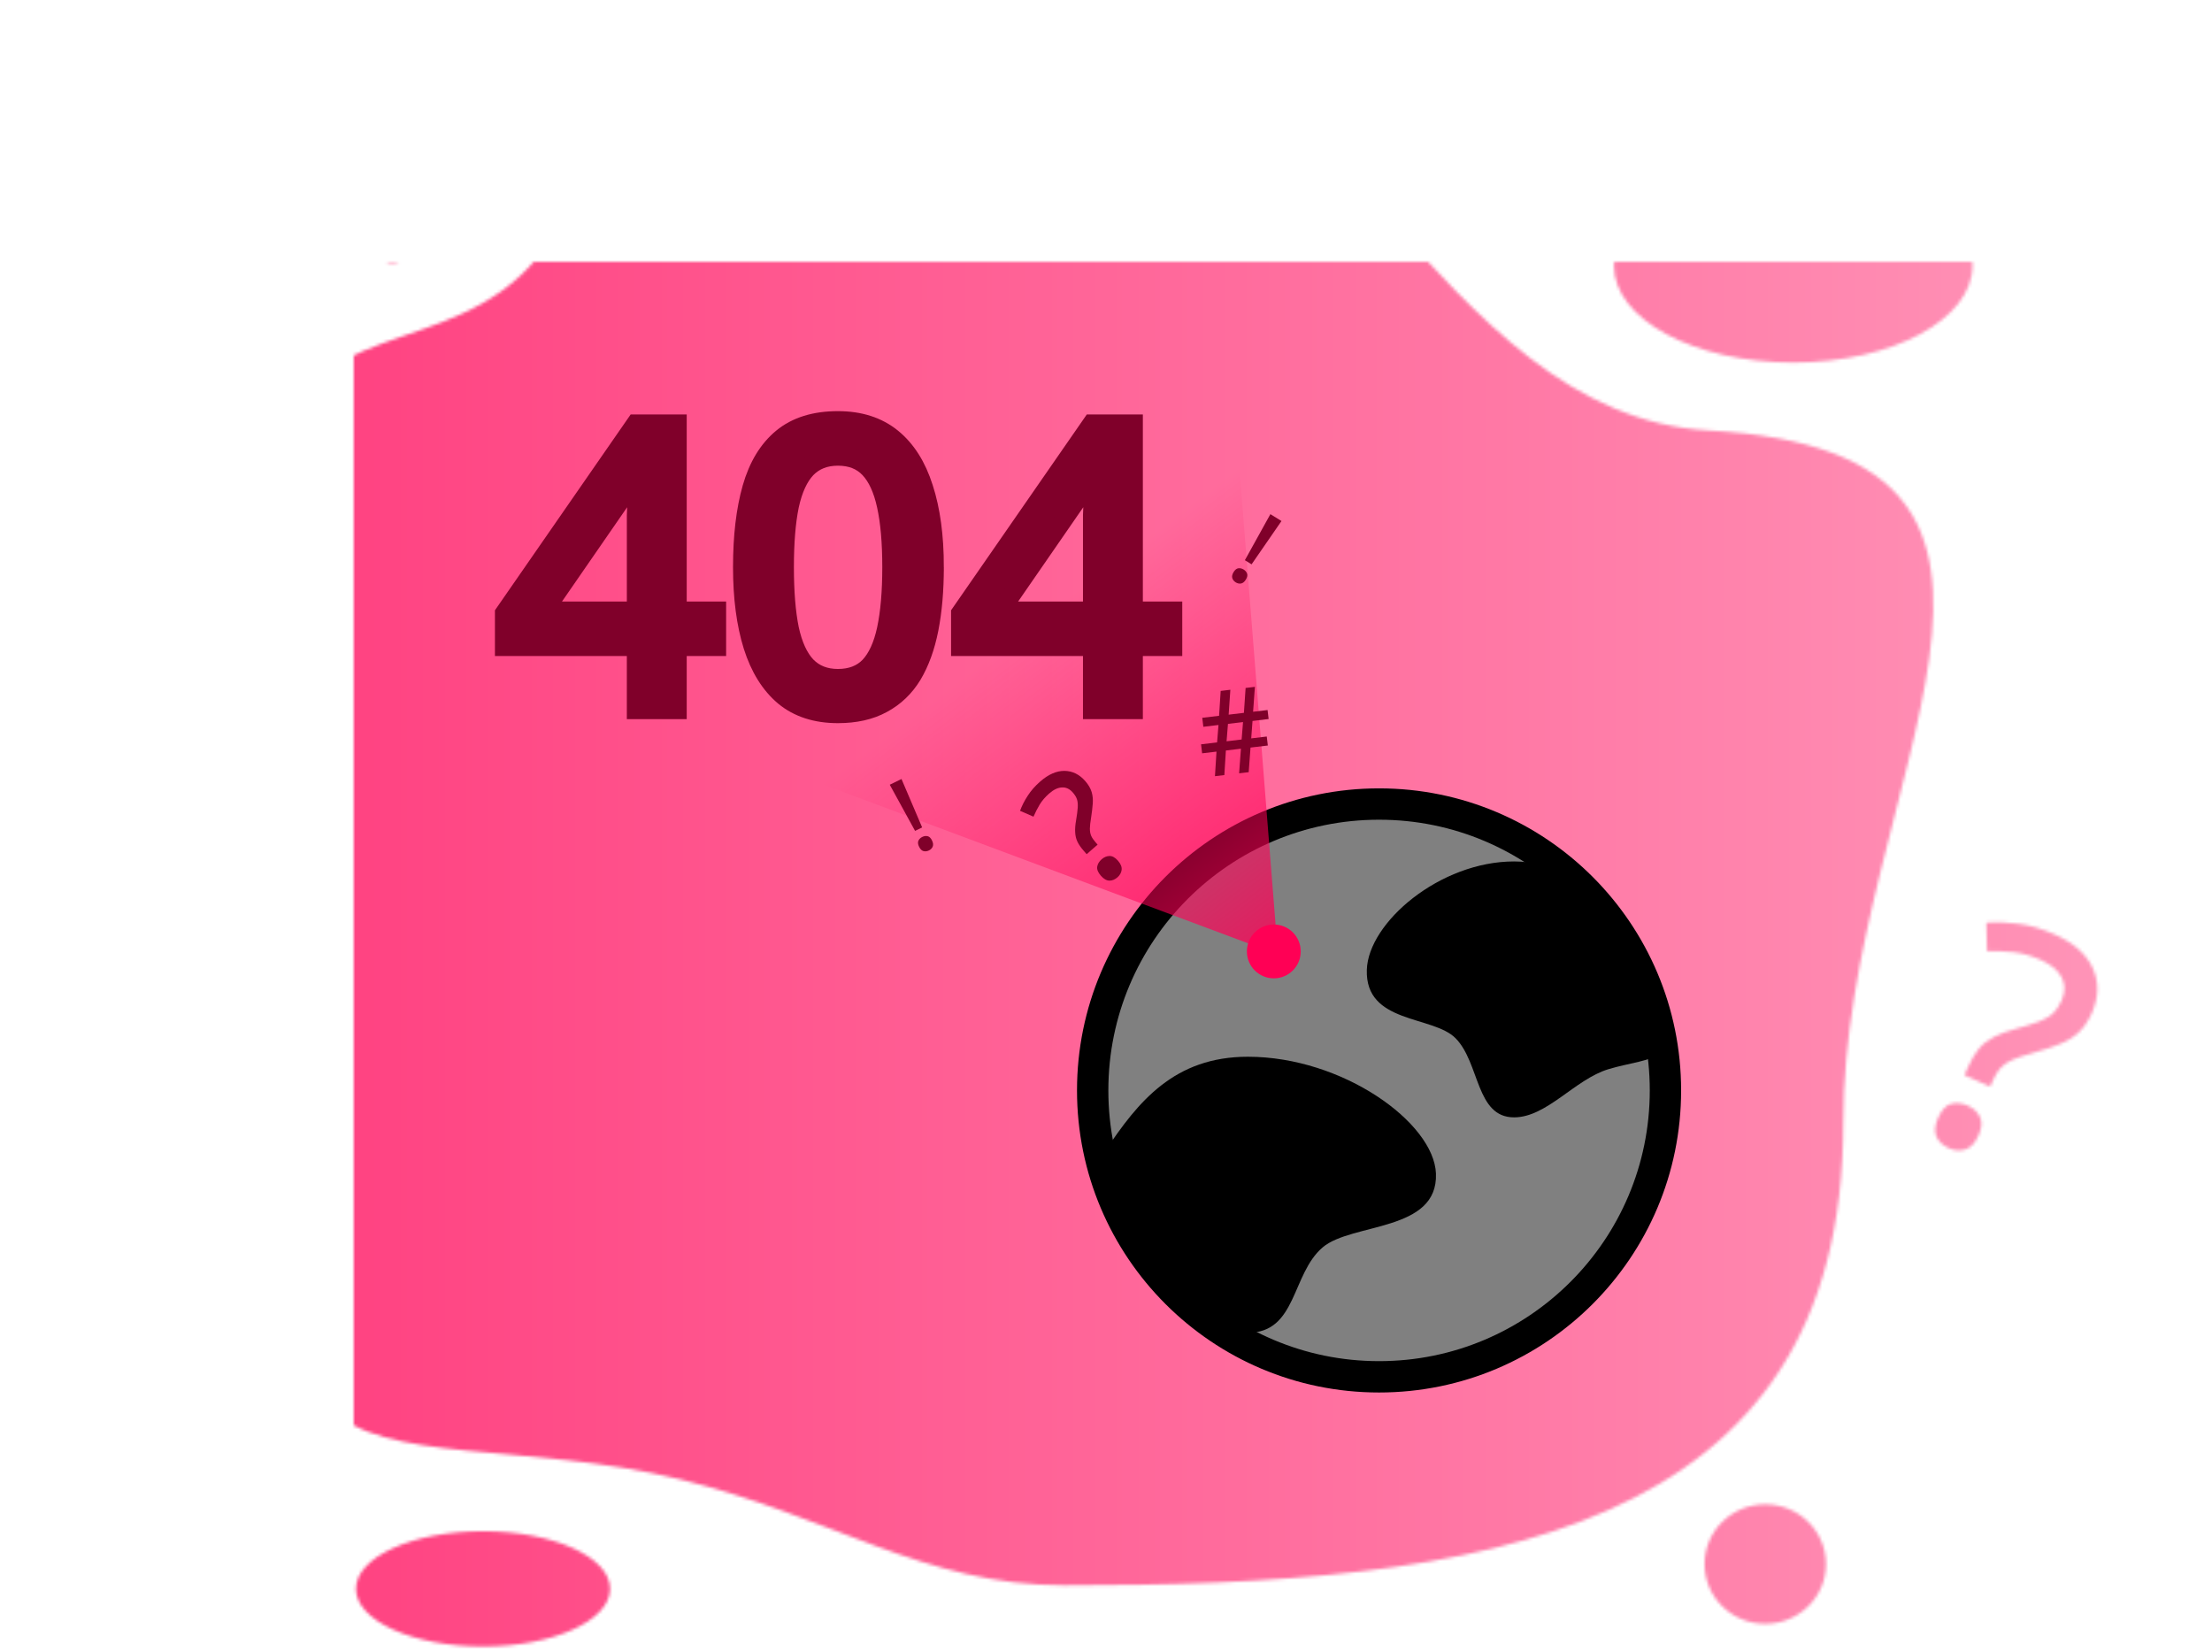 <svg width="705.706" height="527.027" viewBox="0,0,705.706,527.027" xmlns="http://www.w3.org/2000/svg"><defs><linearGradient x1="-112.853" y1="180" x2="592.853" y2="180" gradientUnits="userSpaceOnUse" id="color-1"><stop offset="0" stop-color="#ff3377"/><stop offset="1" stop-color="#ff99bb"/></linearGradient><linearGradient x1="216.06" y1="116.159" x2="295.405" y2="220.56" gradientUnits="userSpaceOnUse" id="color-2"><stop offset="0" stop-color="#ff0056" stop-opacity="0"/><stop offset="1" stop-color="#ff0056" stop-opacity="0.8"/></linearGradient><mask id="mask-1"><g><g data-paper-data="{&quot;isPaintingLayer&quot;:true}" fill-rule="nonzero" stroke="none" stroke-width="0" stroke-linecap="butt" stroke-linejoin="miter" stroke-miterlimit="10" stroke-dasharray="" stroke-dashoffset="0" style="mix-blend-mode: normal"><path d="M-112.853,443.514v-527.027h705.706v527.027z" fill="none"/><path d="M0.271,-22.302c-1.067,-2.295 -1.754,-4.387 -2.061,-6.274c-0.307,-1.888 -0.212,-3.867 0.285,-5.938c0.472,-2.123 1.349,-4.466 2.632,-7.029c1.422,-2.945 2.468,-5.335 3.138,-7.169c0.698,-1.911 1.029,-3.587 0.992,-5.029c-0.036,-1.442 -0.467,-3.05 -1.291,-4.824c-1.237,-2.66 -3.07,-4.283 -5.498,-4.866c-2.453,-0.636 -5.349,-0.178 -8.687,1.375c-2.973,1.383 -5.504,3.035 -7.592,4.958c-2.036,1.898 -3.947,3.929 -5.733,6.092l-6.978,-5.796c1.981,-2.698 4.357,-5.23 7.127,-7.596c2.746,-2.419 6.048,-4.525 9.909,-6.32c6.103,-2.838 11.516,-3.546 16.237,-2.125c4.721,1.421 8.246,4.636 10.575,9.644c1.237,2.66 1.873,5.188 1.908,7.583c0.011,2.343 -0.443,4.71 -1.36,7.104c-0.865,2.369 -1.983,5.014 -3.353,7.935c-1.23,2.539 -2.114,4.663 -2.652,6.372c-0.485,1.685 -0.644,3.186 -0.475,4.504c0.168,1.317 0.641,2.811 1.417,4.48l0.873,1.878l-8.138,3.784zM6.247,-4.334c-1.14,-2.452 -1.341,-4.452 -0.602,-6.001c0.739,-1.549 2.047,-2.76 3.925,-3.633c1.774,-0.825 3.491,-1.02 5.152,-0.587c1.713,0.409 3.139,1.839 4.279,4.291c1.116,2.4 1.302,4.438 0.56,6.116c-0.715,1.601 -1.959,2.814 -3.733,3.639c-1.878,0.873 -3.659,1.067 -5.344,0.582c-1.709,-0.538 -3.122,-2.006 -4.238,-4.406zM515.112,256.734c1.029,-2.313 2.153,-4.205 3.374,-5.677c1.221,-1.472 2.775,-2.701 4.662,-3.688c1.91,-1.039 4.253,-1.918 7.028,-2.636c3.154,-0.864 5.643,-1.646 7.466,-2.347c1.899,-0.73 3.38,-1.582 4.443,-2.558c1.063,-0.975 1.992,-2.357 2.787,-4.144c1.192,-2.681 1.21,-5.128 0.054,-7.342c-1.133,-2.267 -3.381,-4.148 -6.746,-5.644c-2.996,-1.332 -5.905,-2.154 -8.726,-2.464c-2.769,-0.287 -5.555,-0.392 -8.359,-0.317l-0.217,-9.069c3.335,-0.28 6.805,-0.153 10.409,0.379c3.627,0.48 7.386,1.584 11.276,3.314c6.15,2.735 10.241,6.349 12.273,10.841c2.032,4.492 1.926,9.262 -0.318,14.308c-1.192,2.681 -2.679,4.821 -4.461,6.422c-1.759,1.548 -3.841,2.762 -6.248,3.644c-2.354,0.905 -5.082,1.801 -8.184,2.688c-2.722,0.741 -4.904,1.471 -6.546,2.189c-1.589,0.742 -2.825,1.609 -3.707,2.602c-0.882,0.993 -1.697,2.33 -2.445,4.012l-0.842,1.892l-8.2,-3.647zM505.497,273.047c1.099,-2.471 2.475,-3.937 4.128,-4.398c1.653,-0.461 3.426,-0.271 5.318,0.571c1.787,0.795 3.063,1.96 3.828,3.497c0.817,1.56 0.677,3.575 -0.422,6.046c-1.075,2.418 -2.489,3.899 -4.242,4.441c-1.677,0.514 -3.408,0.373 -5.196,-0.422c-1.892,-0.842 -3.209,-2.057 -3.951,-3.646c-0.718,-1.642 -0.54,-3.671 0.536,-6.089zM-12.906,182.619c0,-60.495 -43.037,-96.895 -6.056,-139.064c25.514,-29.095 70.72,-12.776 91.41,-69.976c25.047,-69.244 123.055,-53.885 153.164,-53.885c87.539,0 119.114,129.256 206.745,134.119c130.289,7.229 42.867,112.847 42.867,220.885c0,132.343 -116.16,147.548 -248.503,147.548c-44.94,0 -74.32,-22.109 -122.933,-33.894c-48.613,-11.785 -95.204,-4.828 -111.339,-22.899c-21.077,-23.606 8.707,-62.881 7.464,-105.305c-1.243,-42.424 -12.82,-50.397 -12.82,-77.529zM364.647,-61.504c0,10.53 -8.675,19.067 -19.376,19.067c-10.701,0 -19.376,-8.537 -19.376,-19.067c0,-10.53 8.675,-19.067 19.376,-19.067c10.701,0 19.376,8.537 19.376,19.067zM516.451,1.263c0,17.058 -25.608,30.886 -57.197,30.886c-31.589,0 -57.197,-13.828 -57.197,-30.886c0,-17.058 25.608,-30.886 57.197,-30.886c31.589,0 57.197,13.828 57.197,30.886zM469.71,415.467c0,10.53 -8.675,19.067 -19.376,19.067c-10.701,0 -19.376,-8.537 -19.376,-19.067c0,-10.53 8.675,-19.067 19.376,-19.067c10.701,0 19.376,8.537 19.376,19.067zM81.789,423.366c0,10.156 -18.152,18.39 -40.543,18.39c-22.391,0 -40.543,-8.233 -40.543,-18.39c0,-10.156 18.152,-18.39 40.543,-18.39c22.391,0 40.543,8.233 40.543,18.39zM-50.985,249.685l-10.88,1.637l-14.42,-72.007l18.013,-2.71zM-63.13,274.136c-0.57,-3.788 -0.003,-6.593 1.701,-8.415c1.704,-1.822 3.966,-2.946 6.787,-3.37c2.66,-0.4 5.072,0.02 7.236,1.26c2.165,1.24 3.532,3.754 4.102,7.542c0.558,3.707 -0.003,6.553 -1.683,8.536c-1.692,1.903 -3.867,3.054 -6.527,3.455c-2.821,0.424 -5.32,-0.024 -7.496,-1.345c-2.189,-1.401 -3.562,-3.956 -4.12,-7.663z" fill="#ffffff"/></g></g></mask></defs><g transform="translate(112.853,83.514)" mask="url(#mask-1)"><g data-paper-data="{&quot;isPaintingLayer&quot;:true}" fill-rule="nonzero" stroke-linejoin="miter" stroke-miterlimit="10" stroke-dasharray="" stroke-dashoffset="0" style="mix-blend-mode: normal"><path d="M-112.853,443.514v-527.027h705.706v527.027z" data-paper-data="{&quot;index&quot;:null}" fill="url(#color-1)" stroke="none" stroke-width="0" stroke-linecap="butt"/><path d="M235.751,264.355c0,-50.46 40.906,-91.365 91.365,-91.365c50.46,0 91.365,40.906 91.365,91.365c0,50.46 -40.906,91.365 -91.365,91.365c-50.46,0 -91.365,-40.906 -91.365,-91.365z" fill="#808080" stroke="#000000" stroke-width="10" stroke-linecap="butt"/><path d="M413.008,232.124c13.873,23.905 0.773,21.348 -12.744,25.463c-10.711,3.26 -19.626,15.359 -30.083,15.359c-12.252,0 -10.869,-17.398 -18.675,-25.26c-7.263,-7.315 -28.842,-4.524 -28.296,-21.809c0.477,-15.112 23.318,-34.574 46.971,-34.574c23.652,0 31.887,21.971 42.826,40.821z" fill="#000000" stroke="none" stroke-width="0" stroke-linecap="butt"/><path d="M285.27,253.607c30.212,0 59.387,20.991 59.997,37.29c0.698,18.643 -26.865,15.633 -36.143,23.522c-9.971,8.479 -8.204,27.244 -23.854,27.244c-13.356,0 -25.192,-7.617 -34.896,-19.934c-9.704,-12.317 -13.731,-33.354 -10.694,-37.934c10.548,-15.904 22.133,-30.189 45.59,-30.189z" data-paper-data="{&quot;index&quot;:null}" fill="#000000" stroke="none" stroke-width="0" stroke-linecap="butt"/><path d="M294.855,220.977l-145.281,-54.288l132.973,-101.059z" fill="url(#color-2)" stroke="none" stroke-width="0" stroke-linecap="butt"/><path d="M284.948,220.009c0,-4.744 3.846,-8.59 8.59,-8.59c4.744,0 8.59,3.846 8.59,8.59c0,4.744 -3.846,8.59 -8.59,8.59c-4.744,0 -8.59,-3.846 -8.59,-8.59z" fill="#ff0055" stroke="none" stroke-width="0.5" stroke-linecap="butt"/><path d="M181.346,180.452l-2.262,1.102l-8.073,-14.724l3.745,-1.824zM180.369,186.618c-0.384,-0.787 -0.452,-1.438 -0.205,-1.952c0.247,-0.514 0.664,-0.914 1.25,-1.2c0.553,-0.269 1.108,-0.343 1.665,-0.22c0.557,0.122 1.028,0.577 1.411,1.365c0.375,0.771 0.448,1.43 0.217,1.978c-0.239,0.531 -0.635,0.931 -1.188,1.2c-0.586,0.286 -1.162,0.359 -1.728,0.22c-0.573,-0.156 -1.048,-0.619 -1.423,-1.39z" fill="#80002a" stroke="none" stroke-width="1" stroke-linecap="square"/><path d="M232.81,187.813c-0.86,-0.984 -1.502,-1.921 -1.926,-2.812c-0.424,-0.891 -0.662,-1.886 -0.715,-2.983c-0.072,-1.12 0.025,-2.407 0.291,-3.862c0.28,-1.664 0.454,-2.999 0.522,-4.005c0.07,-1.047 -0.007,-1.926 -0.233,-2.635c-0.226,-0.71 -0.671,-1.444 -1.335,-2.204c-0.996,-1.14 -2.138,-1.68 -3.426,-1.619c-1.307,0.038 -2.676,0.683 -4.107,1.933c-1.274,1.114 -2.29,2.297 -3.048,3.551c-0.735,1.234 -1.389,2.516 -1.963,3.845l-4.293,-1.867c0.593,-1.622 1.405,-3.219 2.437,-4.791c1.012,-1.594 2.345,-3.114 3.999,-4.56c2.615,-2.286 5.195,-3.417 7.74,-3.393c2.544,0.024 4.754,1.109 6.63,3.254c0.996,1.14 1.676,2.301 2.038,3.482c0.343,1.159 0.46,2.398 0.35,3.716c-0.087,1.299 -0.26,2.77 -0.518,4.415c-0.244,1.435 -0.376,2.615 -0.396,3.54c0.002,0.905 0.14,1.672 0.414,2.3c0.273,0.629 0.723,1.3 1.348,2.016l0.703,0.805l-3.487,3.048zM238.361,195.855c-0.918,-1.051 -1.306,-2.013 -1.163,-2.887c0.143,-0.874 0.617,-1.663 1.421,-2.366c0.76,-0.664 1.583,-1.009 2.468,-1.033c0.908,-0.044 1.821,0.459 2.739,1.51c0.899,1.028 1.285,2.012 1.159,2.95c-0.123,0.896 -0.565,1.677 -1.325,2.341c-0.805,0.703 -1.66,1.056 -2.564,1.059c-0.924,-0.02 -1.836,-0.544 -2.735,-1.572z" fill="#80002a" stroke="none" stroke-width="1" stroke-linecap="square"/><path d="M286.743,146.484l-0.415,5.554l4.96,-0.59l0.341,2.87l-5.521,0.656l-0.585,7.852l-3.057,0.363l0.585,-7.852l-4.804,0.571l-0.491,7.84l-2.995,0.356l0.491,-7.84l-4.585,0.545l-0.341,-2.87l5.116,-0.608l0.446,-5.557l-4.835,0.575l-0.341,-2.87l5.365,-0.638l0.511,-7.938l3.088,-0.367l-0.543,7.941l4.866,-0.579l0.543,-7.941l2.963,-0.352l-0.574,7.945l4.617,-0.549l0.341,2.87zM278.467,152.972l4.804,-0.571l0.446,-5.557l-4.804,0.571z" fill="#80002a" stroke="none" stroke-width="1" stroke-linecap="square"/><path d="M115.806,122.774h-12.571v20.136h-13.104v-20.136h-42.082v-10.654l41.869,-60.406h13.317v59.661h12.571zM90.131,86.658c0,-1.989 0,-3.906 0,-5.753c0.071,-1.918 0.142,-3.729 0.213,-5.433c0.142,-1.776 0.213,-3.409 0.213,-4.901c0.071,-1.492 0.142,-2.805 0.213,-3.942h-0.533c-0.639,1.634 -1.456,3.374 -2.45,5.22c-0.994,1.776 -1.989,3.338 -2.983,4.688l-24.077,34.838h29.404zM185.265,97.419c0,7.316 -0.568,13.885 -1.705,19.709c-1.136,5.753 -2.912,10.654 -5.327,14.702c-2.415,3.977 -5.611,7.031 -9.588,9.162c-3.906,2.131 -8.63,3.196 -14.169,3.196c-6.96,0 -12.678,-1.847 -17.152,-5.54c-4.475,-3.764 -7.813,-9.127 -10.014,-16.087c-2.202,-7.031 -3.303,-15.412 -3.303,-25.143c0,-9.872 0.994,-18.289 2.983,-25.249c1.989,-6.96 5.22,-12.287 9.695,-15.981c4.475,-3.693 10.405,-5.54 17.792,-5.54c6.96,0 12.713,1.847 17.259,5.54c4.546,3.693 7.919,9.02 10.121,15.981c2.273,6.96 3.409,15.377 3.409,25.249zM137.43,97.419c0,7.884 0.533,14.454 1.598,19.709c1.136,5.256 2.948,9.198 5.433,11.826c2.557,2.628 5.895,3.942 10.014,3.942c4.19,0 7.529,-1.278 10.014,-3.835c2.486,-2.628 4.297,-6.57 5.433,-11.826c1.136,-5.327 1.705,-11.932 1.705,-19.816c0,-7.884 -0.568,-14.418 -1.705,-19.603c-1.136,-5.256 -2.948,-9.198 -5.433,-11.826c-2.486,-2.628 -5.824,-3.942 -10.014,-3.942c-4.119,0 -7.458,1.314 -10.014,3.942c-2.486,2.628 -4.297,6.57 -5.433,11.826c-1.065,5.185 -1.598,11.719 -1.598,19.603zM261.329,122.774h-12.571v20.136h-13.104v-20.136h-42.082v-10.654l41.869,-60.406h13.317v59.661h12.571zM235.653,86.658c0,-1.989 0,-3.906 0,-5.753c0.071,-1.918 0.142,-3.729 0.213,-5.433c0.142,-1.776 0.213,-3.409 0.213,-4.901c0.071,-1.492 0.142,-2.805 0.213,-3.942h-0.533c-0.639,1.634 -1.456,3.374 -2.45,5.22c-0.994,1.776 -1.989,3.338 -2.983,4.688l-24.077,34.838h29.404z" fill="#80002a" stroke="#80002a" stroke-width="6" stroke-linecap="square"/><path d="M286.445,96.522l-2.139,-1.324l8.139,-14.687l3.541,2.192zM280.71,98.988c0.461,-0.745 0.975,-1.15 1.542,-1.216c0.567,-0.066 1.127,0.073 1.682,0.417c0.523,0.324 0.881,0.754 1.075,1.29c0.194,0.536 0.06,1.177 -0.401,1.922c-0.451,0.729 -0.97,1.142 -1.556,1.239c-0.576,0.081 -1.126,-0.04 -1.649,-0.363c-0.555,-0.343 -0.924,-0.791 -1.108,-1.343c-0.174,-0.568 -0.036,-1.217 0.415,-1.946z" fill="#80002a" stroke="none" stroke-width="1" stroke-linecap="square"/></g></g></svg>
